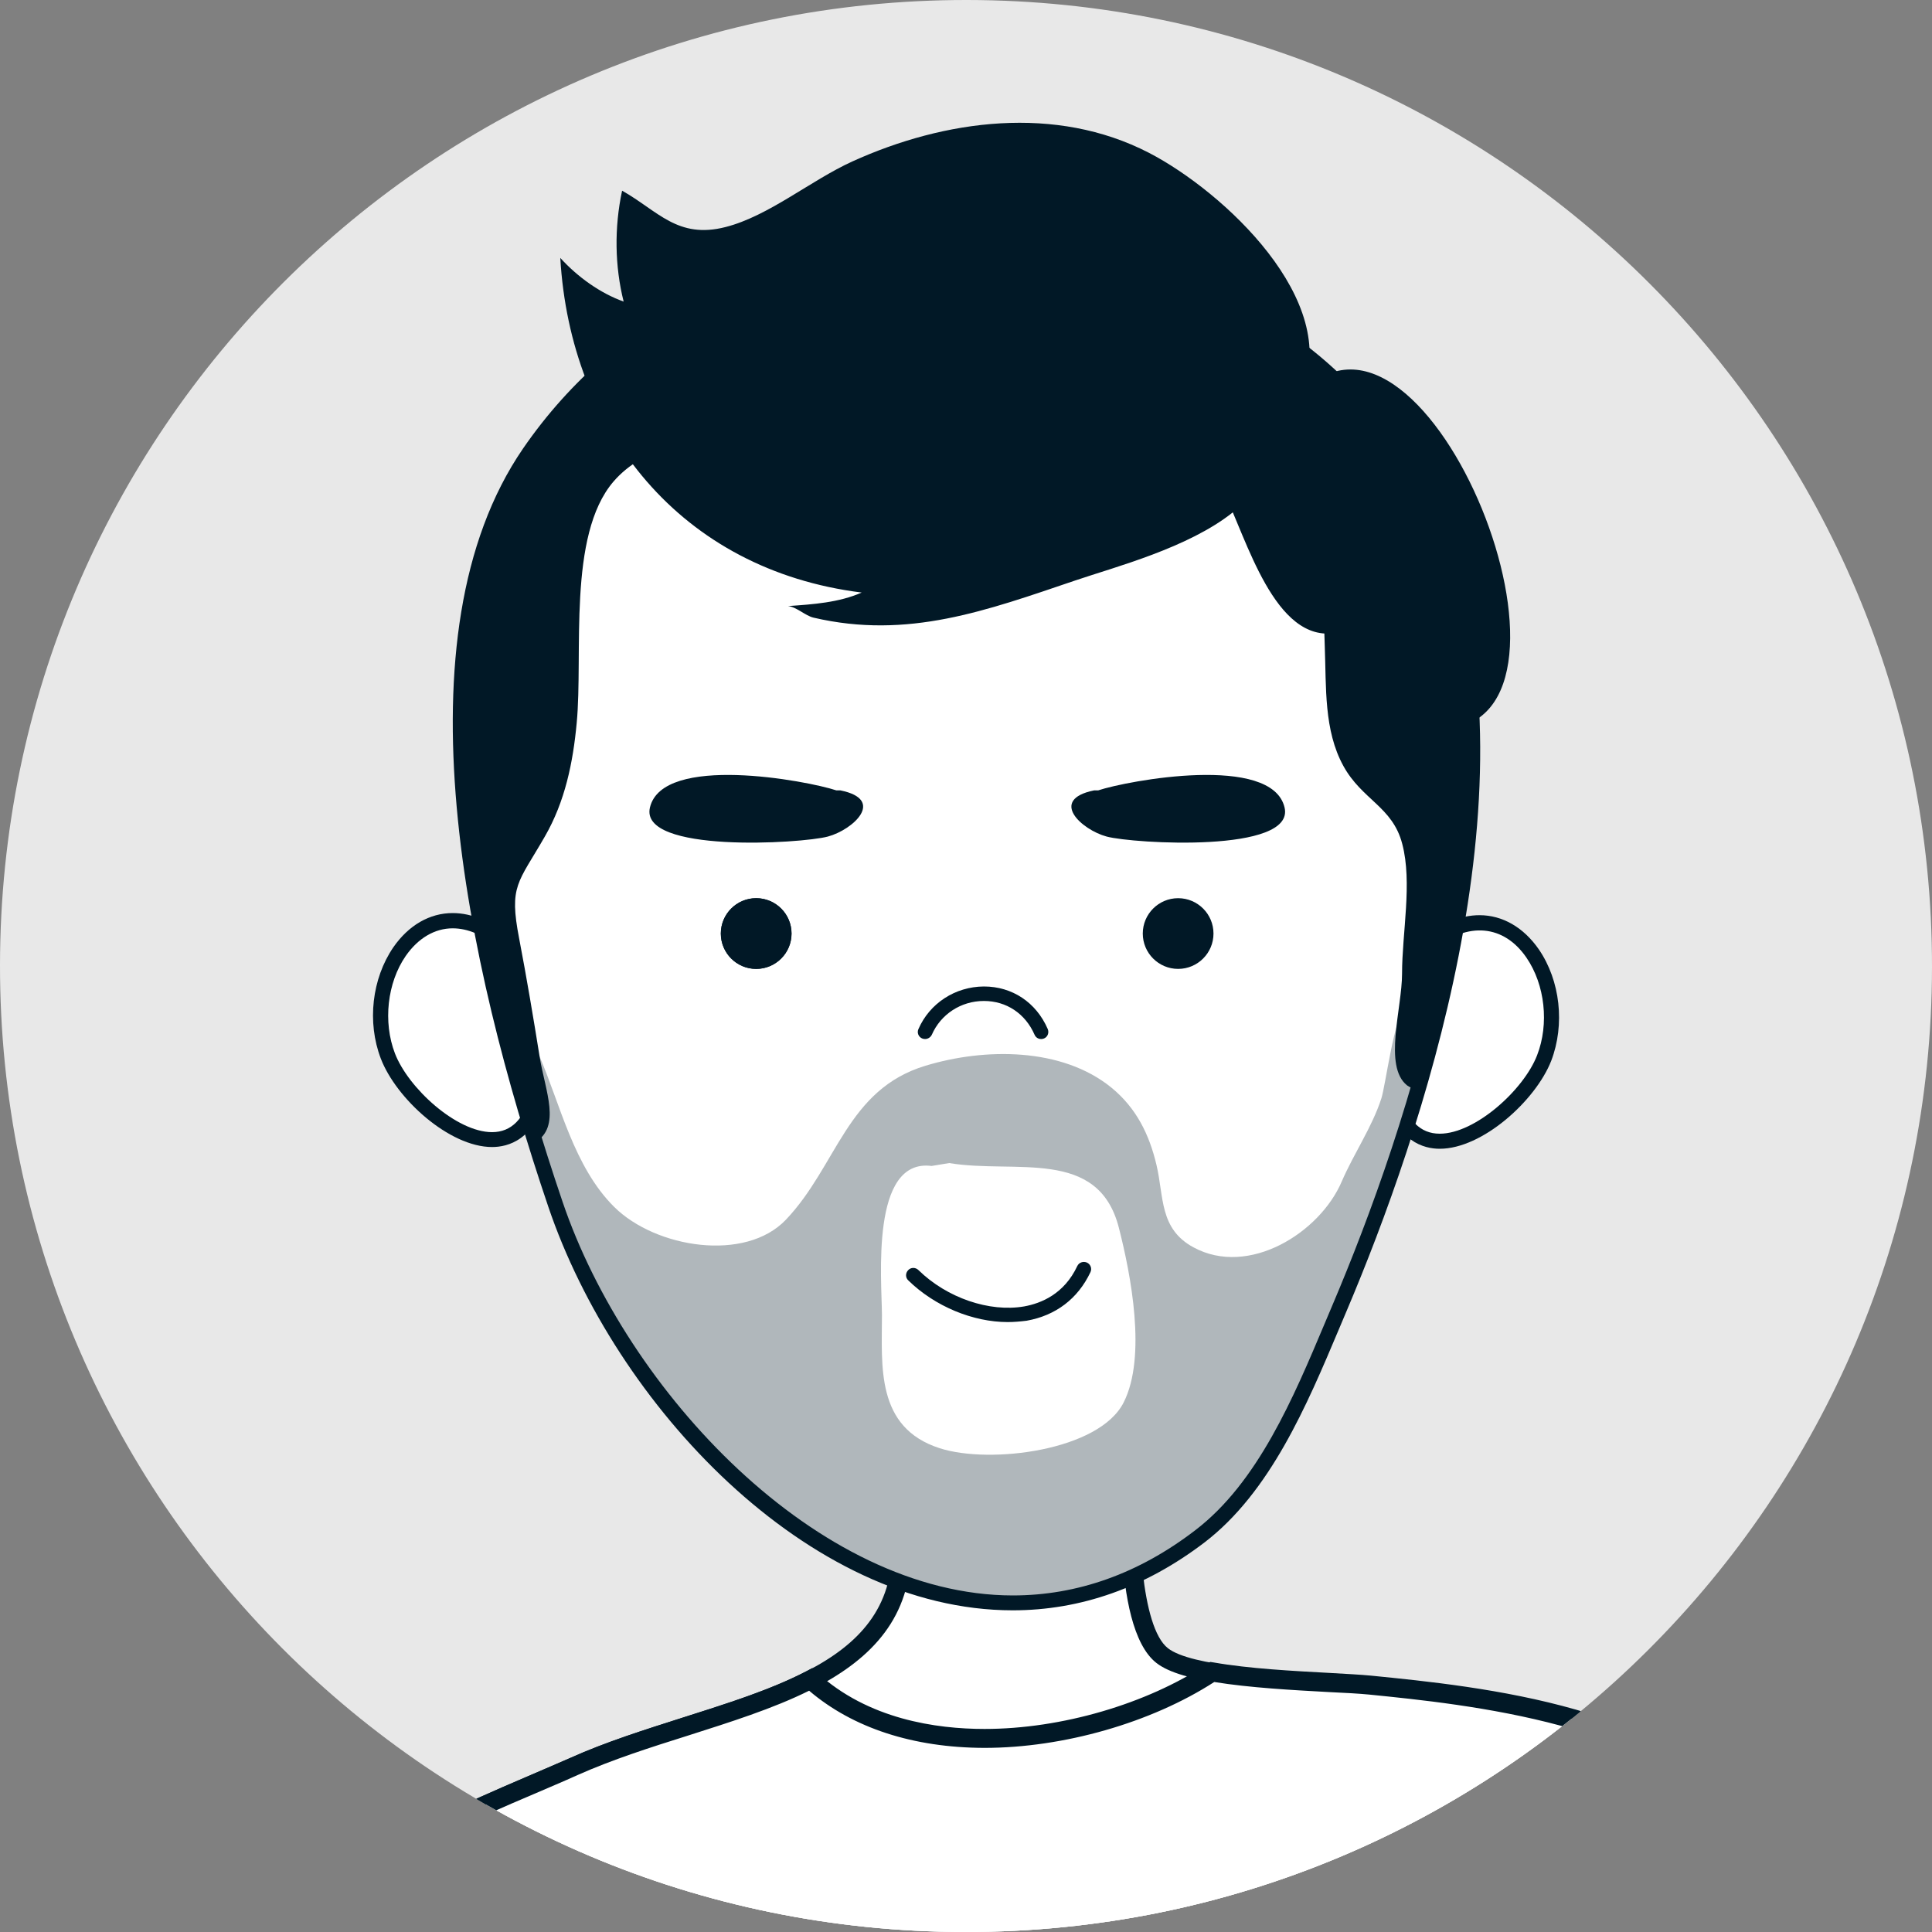 <?xml version="1.0" encoding="utf-8"?>
<!-- Generator: Adobe Illustrator 27.8.0, SVG Export Plug-In . SVG Version: 6.00 Build 0)  -->
<svg version="1.1" id="Layer_1" xmlns="http://www.w3.org/2000/svg" xmlns:xlink="http://www.w3.org/1999/xlink" x="0px" y="0px"
	 viewBox="0 0 100 100" style="enable-background:new 0 0 100 100;" xml:space="preserve">
<rect x="0" y="0" width="100" height="100" fill="#808080" stroke="none"/>
<style type="text/css">
	.st0{clip-path:url(#SVGID_00000022531627998553367320000006795387429530791306_);}
	.st1{fill:#E8E8E8;}
	.st2{fill:#FFFFFF;}
	.st3{fill:#011826;}
	.st4{fill:#B0B7BB;}
</style>
<g>
	<g>
		<defs>
			<path id="SVGID_1_" d="M100,50.06C99.97,77.67,77.56,100.03,49.94,100C22.33,99.97-0.03,77.55,0,49.94
				C0.03,22.33,22.44-0.03,50.06,0C77.67,0.03,100.03,22.45,100,50.06z"/>
		</defs>
		<clipPath id="SVGID_00000099626717848190946740000016575660257265623479_">
			<use xlink:href="#SVGID_1_"  style="overflow:visible;"/>
		</clipPath>
		<g style="clip-path:url(#SVGID_00000099626717848190946740000016575660257265623479_);">
			<g>
				<g>
					<path class="st1" d="M100,50.06C99.97,77.67,77.56,100.03,49.94,100C22.33,99.97-0.03,77.55,0,49.94
						C0.03,22.33,22.44-0.03,50.06,0C77.67,0.03,100.03,22.45,100,50.06z"/>
				</g>
			</g>
		</g>
		<g style="clip-path:url(#SVGID_00000099626717848190946740000016575660257265623479_);">
			<g>
				<g>
					<g>
						<g>
							<path class="st2" d="M46.01,76.44c3.54,11.25-8.33,11.41-16.3,14.98c-3.87,1.73-8.01,3.16-11.3,6
								c-6.51,5.64,2.21,7.51,7.62,9.08c22.12,6.41,47.67,5.59,64.29-11.91c-3.47-5.64-13.41-6.78-19.41-7.38
								c-2.26-0.23-9.07-0.22-10.76-1.55c-1.8-1.42-1.74-7.52-1.54-9.84"/>
						</g>
					</g>
				</g>
				<g>
					<path class="st3" d="M50.55,110.69c-7.77,0-16.05-1.23-24.65-3.72c-0.39-0.11-0.8-0.23-1.21-0.34
						c-3.95-1.11-8.42-2.37-9.01-5.01c-0.31-1.38,0.48-2.87,2.42-4.55c2.7-2.34,5.98-3.74,9.15-5.1c0.76-0.33,1.52-0.65,2.27-0.98
						c1.82-0.82,3.86-1.46,5.82-2.09c6.87-2.18,12.81-4.06,10.21-12.31l0.93-0.29c2.89,9.18-4.09,11.39-10.85,13.53
						c-1.94,0.61-3.94,1.25-5.72,2.05c-0.75,0.34-1.52,0.66-2.28,0.99c-3.1,1.32-6.31,2.69-8.9,4.94c-1.62,1.4-2.33,2.62-2.11,3.61
						c0.46,2.08,5.01,3.36,8.33,4.29c0.42,0.12,0.83,0.23,1.22,0.35c12.35,3.58,43.2,9.58,63.53-11.5
						c-3.63-5.32-13.87-6.34-18.84-6.84c-0.51-0.05-1.24-0.09-2.1-0.13c-3.94-0.21-7.59-0.48-8.91-1.52
						c-2.43-1.91-1.73-10.18-1.72-10.26l0.97,0.09c-0.28,3.15-0.04,8.32,1.35,9.41c1.19,0.94,5.68,1.17,8.36,1.32
						c0.88,0.05,1.63,0.09,2.15,0.14c5.62,0.56,16.09,1.6,19.78,7.61l0.2,0.32l-0.26,0.27C80.81,105.32,66.81,110.69,50.55,110.69z"
						/>
				</g>
			</g>
			<g>
				<g>
					<g>
						<g>
							<path class="st2" d="M70.91,87.22c-1.59-0.16-5.44-0.2-8.17-0.68c-5.45,3.6-15.41,5.31-20.79,0.39
								c-3.51,1.82-8.34,2.75-12.25,4.5c-3.87,1.73-8.01,3.16-11.3,6c-6.51,5.64,2.21,7.51,7.62,9.08
								c22.12,6.41,47.67,5.59,64.29-11.91C86.86,88.96,76.92,87.81,70.91,87.22z"/>
						</g>
					</g>
				</g>
				<g>
					<path class="st3" d="M50.62,110.66C50.62,110.66,50.62,110.66,50.62,110.66c-7.95,0-16.26-1.24-24.72-3.69
						c-0.39-0.11-0.8-0.23-1.21-0.34c-3.95-1.11-8.42-2.37-9.01-5.01c-0.31-1.38,0.48-2.87,2.42-4.55c2.7-2.34,5.98-3.74,9.15-5.1
						c0.76-0.33,1.52-0.65,2.27-0.98c1.82-0.82,3.85-1.46,5.81-2.08c2.34-0.74,4.55-1.44,6.41-2.41l0.3-0.16l0.25,0.23
						c2.64,2.42,6.17,2.92,8.67,2.92c3.97,0,8.39-1.29,11.52-3.36l0.16-0.11l0.19,0.03c1.82,0.32,4.13,0.44,5.98,0.54
						c0.88,0.05,1.63,0.09,2.15,0.14c5.62,0.56,16.09,1.6,19.78,7.61l0.2,0.32l-0.26,0.27C80.9,105.22,67.05,110.66,50.62,110.66z
						 M41.88,87.51c-1.87,0.93-4.1,1.63-6.26,2.32c-1.94,0.61-3.94,1.25-5.71,2.04c-0.75,0.34-1.52,0.66-2.28,0.99
						c-3.1,1.32-6.31,2.69-8.9,4.94c-1.62,1.4-2.33,2.62-2.11,3.61c0.46,2.08,5.01,3.36,8.33,4.29c0.42,0.12,0.83,0.23,1.22,0.35
						c8.36,2.42,16.59,3.65,24.44,3.65c16.02,0,29.52-5.24,39.09-15.15c-3.63-5.32-13.87-6.34-18.84-6.84
						c-0.51-0.05-1.24-0.09-2.1-0.13c-1.82-0.1-4.07-0.22-5.91-0.52c-3.27,2.11-7.81,3.41-11.9,3.41
						C47.27,90.46,44.14,89.44,41.88,87.51z"/>
				</g>
			</g>
		</g>
		<g style="clip-path:url(#SVGID_00000099626717848190946740000016575660257265623479_);">
			<g>
				<g>
					<g>
						<g>
							<g>
								<g>
									<g>
										<g>
											<path class="st2" d="M73.82,48.95c4.22-3.62,7.66,1.77,6.1,5.81c-1.13,2.93-6.65,6.98-7.82,1.87L73.82,48.95z"/>
										</g>
									</g>
								</g>
							</g>
							<g>
								<g>
									<path class="st3" d="M74.52,59.46c-0.81,0-2.25-0.36-2.8-2.74l-0.02-0.09l1.77-7.89l0.1-0.08c1-0.86,2.01-1.29,3.01-1.29
										c1.19,0,2.28,0.63,3.07,1.77c1.11,1.62,1.36,3.89,0.64,5.77C79.48,56.97,76.73,59.46,74.52,59.46z M72.5,56.63
										c0.33,1.36,1.01,2.05,2.02,2.05c1.84,0,4.35-2.27,5.04-4.06c0.63-1.62,0.41-3.65-0.55-5.05c-1.16-1.7-3.04-1.9-4.83-0.41
										L72.5,56.63z"/>
								</g>
							</g>
						</g>
					</g>
					<g>
						<g>
							<g>
								<g>
									<g>
										<g>
											<path class="st2" d="M26.19,48.86c-4.2-3.64-7.67,1.74-6.12,5.79c1.12,2.94,6.62,7,7.81,1.9L26.19,48.86z"/>
										</g>
									</g>
								</g>
							</g>
							<g>
								<g>
									<path class="st3" d="M25.47,59.37L25.47,59.37c-2.22,0-4.97-2.51-5.76-4.58c-0.72-1.88-0.46-4.14,0.65-5.76
										c0.79-1.14,1.88-1.77,3.07-1.77c1.01,0,2.02,0.44,3.02,1.3l0.1,0.08l1.74,7.9l-0.02,0.09
										C27.71,59.02,26.28,59.37,25.47,59.37z M23.43,48.05c-0.93,0-1.79,0.51-2.43,1.43c-0.96,1.39-1.18,3.42-0.56,5.04
										c0.69,1.8,3.19,4.08,5.03,4.08h0c1,0,1.68-0.69,2.02-2.05l-1.65-7.47C25.02,48.39,24.21,48.05,23.43,48.05z"/>
								</g>
							</g>
						</g>
					</g>
					<g>
						<g>
							<g>
								<g>
									<g>
										<g>
											<path class="st2" d="M74.63,28.4c-1.6-4.64-4.53-8.69-9.3-11.61c-11.7-7.17-29.42-5.78-37.94,6.66
												c-6.89,10.05-2.31,28.08,1.36,38.9c4.45,13.1,20.09,27.33,33.35,17.18c3.59-2.74,5.48-7.69,7.22-11.8
												C73.92,56.88,78.84,40.59,74.63,28.4z"/>
										</g>
									</g>
								</g>
							</g>
							<g>
								<g>
									<g>
										<g>
											<path class="st4" d="M74.33,52.95c-0.61-0.41-1.36-0.78-1.65-0.62c-0.51,0.28-0.96,3.83-1.18,4.52
												c-0.48,1.49-1.43,2.86-2.05,4.3c-1.13,2.65-4.81,4.97-7.68,3.41c-1.77-0.96-1.52-2.61-1.91-4.26
												c-0.37-1.57-1.04-2.95-2.34-4.01c-2.56-2.08-6.54-2.06-9.61-1.13c-4.09,1.23-4.57,5.17-7.23,7.97
												c-2.1,2.21-6.73,1.47-8.88-0.65c-2.11-2.09-2.8-5.33-3.89-7.84l-0.83,2.41c0.55,1.9,1.12,3.68,1.67,5.3
												c4.45,13.1,20.09,27.33,33.35,17.18c3.59-2.74,5.48-7.69,7.22-11.8C71.14,63.45,73,58.33,74.33,52.95z"/>
										</g>
									</g>
								</g>
							</g>
							<g>
								<g>
									<path class="st3" d="M52.42,83.35C52.42,83.35,52.42,83.35,52.42,83.35c-10.61,0-20.56-10.62-24.04-20.89
										c-4.26-12.56-7.95-29.56-1.31-39.24c4.87-7.09,13.06-11.16,22.48-11.16c5.69,0,11.36,1.56,15.99,4.39
										c4.53,2.78,7.71,6.75,9.46,11.82c4.49,12.99-1.4,30.39-5.31,39.61l-0.38,0.9c-1.67,3.96-3.56,8.45-6.97,11.06
										C59.28,82.17,55.94,83.35,52.42,83.35z M49.55,12.83c-9.16,0-17.12,3.95-21.84,10.83c-6.45,9.41-2.8,26.16,1.41,38.55
										C32.44,72,42.3,82.57,52.42,82.58c0,0,0,0,0,0c3.34,0,6.52-1.13,9.44-3.37c3.25-2.48,5.09-6.87,6.72-10.74l0.38-0.9
										c3.87-9.11,9.7-26.3,5.29-39.05c-1.69-4.89-4.76-8.73-9.13-11.41C60.62,14.36,55.09,12.83,49.55,12.83z"/>
								</g>
							</g>
						</g>
					</g>
					<g>
						<g>
							<g>
								<g>
									<path class="st3" d="M67.37,20.35c2.07-4.78-4.04-10.44-7.9-12.44c-4.82-2.49-10.56-1.73-15.36,0.45
										c-2.15,0.98-4.32,2.82-6.55,3.39c-2.49,0.64-3.51-0.84-5.36-1.88c-0.41,1.91-0.38,3.91,0.08,5.74
										c-1.2-0.43-2.37-1.26-3.28-2.26c0.52,8.93,6.22,16.15,15.6,17.32c-1.18,0.52-2.51,0.61-3.81,0.7
										c0.45,0.05,0.89,0.5,1.32,0.6c4.89,1.14,8.95-0.37,13.56-1.93c2.06-0.7,5.83-1.68,8.14-3.52c1.25,2.95,2.98,7.95,6.64,5.72
										c1.22,2.17,0.77,5.69,4.29,5.5C83.33,37.3,73.83,13.54,67.37,20.35z"/>
								</g>
							</g>
						</g>
					</g>
					<g>
						<g>
							<g>
								<g>
									<g>
										<g>
											<path class="st2" d="M48.22,60.35l0.91-0.15c3.42,0.57,7.71-0.82,8.78,3.34c0.62,2.42,1.45,6.68,0.25,9.05
												c-1.26,2.5-6.91,3.21-9.52,2.37c-3.33-1.07-2.99-4.27-2.99-6.9C45.64,66.25,45.04,59.94,48.22,60.35z"/>
										</g>
									</g>
								</g>
							</g>
						</g>
					</g>
					<g>
						<g>
							<g>
								<g>
									<path class="st3" d="M74.63,28.4c-1.6-4.64-4.53-8.69-9.3-11.61c-11.7-7.17-29.42-5.78-37.94,6.66
										c-6.25,9.11-3.07,24.77,0.31,35.68c1.35-0.82,0.53-2.64,0.24-4.38c-0.33-2.06-0.68-4.14-1.07-6.18
										c-0.53-2.74-0.06-2.85,1.33-5.27c1.05-1.82,1.46-3.84,1.65-5.88c0.34-3.57-0.49-9.7,1.9-12.49
										c3.13-3.65,11.46-2.4,15.63-2.26c5.51,0.18,10.35,0.21,15.7,1.23c2.48,0.47,4.33,0.41,4.96,3.11
										c0.47,2.01,0.45,4.38,0.53,6.45c0.08,2.12-0.05,4.34,0.96,6.18c0.97,1.77,2.55,2.11,3.05,4.04
										c0.53,2.01-0.01,4.6-0.01,6.72c0,1.79-0.98,4.79,0.26,5.78c0.13,0.1,0.33,0.17,0.57,0.24
										C76.09,47.21,77.54,36.82,74.63,28.4z"/>
								</g>
							</g>
						</g>
					</g>
				</g>
				<g>
					<g>
						<g>
							<g>
								<path class="st3" d="M47.88,53.78c-0.05,0-0.1-0.01-0.15-0.03c-0.19-0.08-0.28-0.3-0.19-0.49c0.58-1.33,1.9-2.19,3.38-2.2
									c0,0,0.01,0,0.01,0c1.46,0,2.7,0.82,3.3,2.2c0.08,0.19,0,0.41-0.19,0.49c-0.19,0.08-0.41,0-0.49-0.19
									c-0.48-1.1-1.46-1.75-2.62-1.75c0,0,0,0-0.01,0c-1.18,0-2.23,0.69-2.69,1.75C48.16,53.7,48.02,53.78,47.88,53.78z"/>
							</g>
						</g>
					</g>
				</g>
			</g>
			<g>
				<g>
					<g>
						<g>
							<path class="st3" d="M40.97,48.32c0,1.01-0.82,1.83-1.83,1.83c-1.01,0-1.83-0.82-1.83-1.83c0-1.01,0.82-1.83,1.83-1.83
								C40.15,46.49,40.97,47.31,40.97,48.32z"/>
						</g>
					</g>
				</g>
			</g>
			<g>
				<g>
					<g>
						<g>
							<path class="st3" d="M43.29,40.91c-1.54-0.51-9-1.9-9.65,0.89c-0.55,2.37,7.82,1.87,9.21,1.5c1.3-0.35,3.01-1.91,0.65-2.39"
								/>
						</g>
					</g>
				</g>
			</g>
			<g>
				<g>
					<g>
						<g>
							<path class="st3" d="M56.84,40.91c1.54-0.51,9-1.9,9.65,0.89c0.55,2.37-7.82,1.87-9.21,1.5c-1.3-0.35-3.01-1.91-0.65-2.39"/>
						</g>
					</g>
				</g>
			</g>
			<g>
				<g>
					<g>
						<g>
							<path class="st3" d="M40.97,48.32c0,1.01-0.82,1.83-1.83,1.83c-1.01,0-1.83-0.82-1.83-1.83c0-1.01,0.82-1.83,1.83-1.83
								C40.15,46.49,40.97,47.31,40.97,48.32z"/>
						</g>
					</g>
				</g>
			</g>
			<g>
				<g>
					<g>
						<g>
							<path class="st3" d="M62.81,48.32c0,1.01-0.82,1.83-1.83,1.83c-1.01,0-1.83-0.82-1.83-1.83c0-1.01,0.82-1.83,1.83-1.83
								C61.99,46.49,62.81,47.31,62.81,48.32z"/>
						</g>
					</g>
				</g>
			</g>
			<g>
				<g>
					<g>
						<g>
							<path class="st3" d="M52.16,68.43c-1.8,0-3.77-0.81-5.15-2.16c-0.15-0.14-0.15-0.38,0-0.53c0.14-0.15,0.38-0.15,0.53,0
								c1.47,1.44,3.67,2.19,5.47,1.88c0.88-0.16,2.07-0.64,2.75-2.09c0.09-0.19,0.31-0.26,0.5-0.18c0.19,0.09,0.27,0.31,0.18,0.5
								c-0.65,1.37-1.79,2.24-3.3,2.51C52.81,68.4,52.49,68.43,52.16,68.43z"/>
						</g>
					</g>
				</g>
			</g>
		</g>
	</g>
</g>
</svg>
